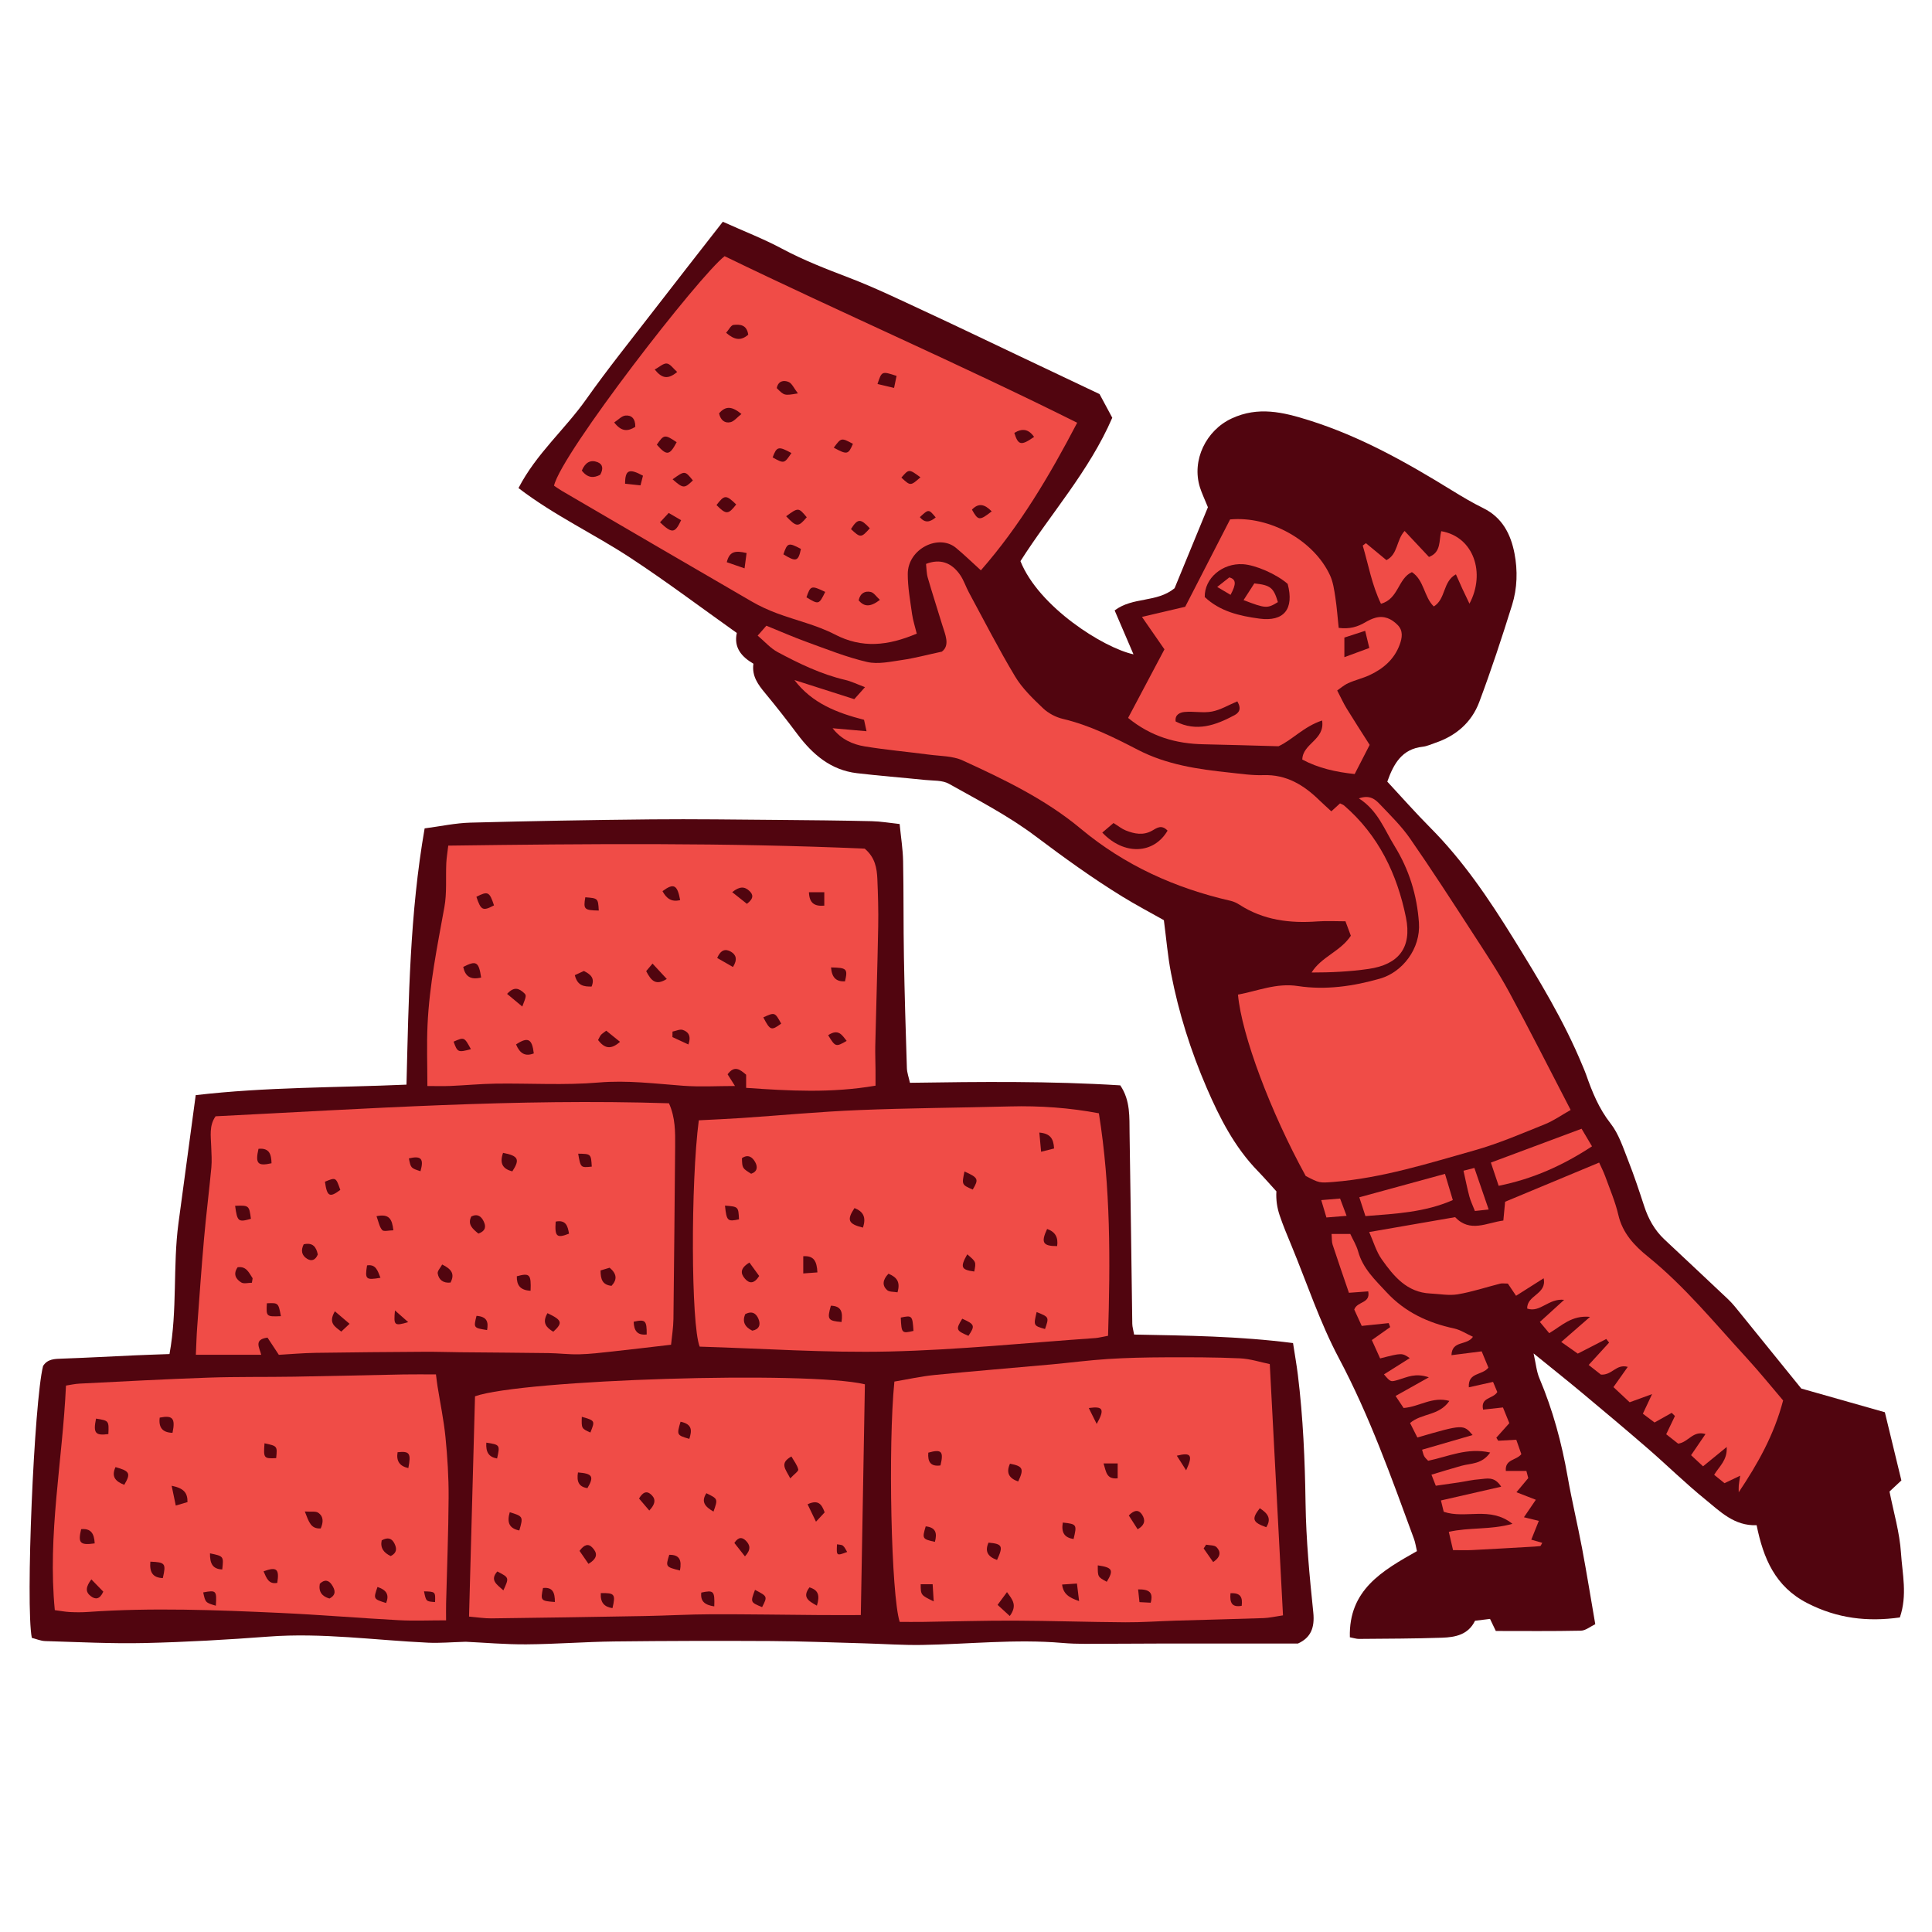 <svg version="1.1" id="svg" xmlns="http://www.w3.org/2000/svg" xmlns:xlink="http://www.w3.org/1999/xlink" x="0px" y="0px"
	 width="200px" height="200px" viewBox="0 0 200 200" enable-background="new 0 0 200 200" xml:space="preserve">
<path class="stroke" fill="#51050f"  d="M196.791,160.783c-0.137-2.155-0.777-4.277-1.189-6.382c0.404-0.378,0.726-0.677,1.229-1.146
	c-0.548-2.261-1.113-4.591-1.712-7.06c-2.926-0.83-5.765-1.635-8.651-2.455c-2.06-2.544-4.145-5.126-6.237-7.702
	c-0.426-0.523-0.84-1.064-1.326-1.528c-2.194-2.085-4.415-4.141-6.618-6.217c-1.006-0.949-1.651-2.116-2.08-3.428
	c-0.523-1.6-1.053-3.201-1.672-4.765c-0.517-1.306-0.961-2.719-1.805-3.794c-1.215-1.548-1.911-3.271-2.538-5.068
	c-0.11-0.318-0.249-0.626-0.378-0.937c-1.919-4.646-4.52-8.912-7.159-13.173c-2.527-4.079-5.188-8.026-8.589-11.444
	c-1.541-1.548-2.985-3.19-4.453-4.77c0.664-1.878,1.531-3.379,3.668-3.613c0.438-0.048,0.861-0.254,1.289-0.397
	c2.152-0.723,3.771-2.123,4.559-4.223c1.242-3.311,2.348-6.674,3.401-10.05c0.539-1.73,0.592-3.565,0.248-5.347
	c-0.388-1.997-1.265-3.714-3.231-4.682c-1.107-0.545-2.177-1.18-3.229-1.828c-4.702-2.899-9.485-5.594-14.807-7.266
	c-2.704-0.85-5.264-1.464-8.01-0.189c-2.643,1.225-4.164,4.319-3.285,7.129c0.185,0.588,0.457,1.148,0.826,2.062
	c-1.112,2.703-2.324,5.648-3.45,8.384c-1.875,1.527-4.282,0.858-6.205,2.296c0.663,1.546,1.308,3.048,1.951,4.546
	c-3.1-0.669-9.807-4.904-11.701-9.646c3.092-4.875,7.106-9.3,9.505-14.845c-0.411-0.764-0.83-1.544-1.318-2.451
	c-2.677-1.27-5.412-2.567-8.147-3.864c-3.348-1.587-6.687-3.196-10.047-4.754c-2.551-1.183-5.089-2.411-7.71-3.416
	c-2.366-0.906-4.711-1.807-6.954-3.008c-1.919-1.028-3.965-1.817-6.139-2.797c-2.438,3.129-4.789,6.123-7.114,9.137
	c-2.37,3.072-4.809,6.1-7.048,9.268c-2.19,3.099-5.16,5.615-6.991,9.166c3.699,2.832,7.806,4.739,11.555,7.2
	c3.753,2.463,7.345,5.171,11.044,7.798c-0.326,1.508,0.479,2.457,1.72,3.183c-0.18,1.28,0.483,2.165,1.222,3.055
	c1.146,1.381,2.251,2.797,3.326,4.231c1.575,2.101,3.459,3.727,6.172,4.047c2.343,0.277,4.697,0.456,7.045,0.699
	c0.834,0.088,1.79,0.013,2.474,0.398c3.039,1.705,6.17,3.325,8.942,5.41c2.931,2.203,5.885,4.345,9.003,6.263
	c1.428,0.878,2.915,1.66,4.307,2.447c0.252,1.912,0.398,3.711,0.738,5.475c0.79,4.103,2.048,8.076,3.704,11.907
	c1.342,3.104,2.877,6.111,5.275,8.578c0.663,0.683,1.287,1.404,1.93,2.109c-0.053,0.905,0.08,1.718,0.339,2.488
	c0.358,1.064,0.797,2.104,1.227,3.143c1.608,3.896,2.938,7.941,4.907,11.647c3.188,6.001,5.435,12.352,7.766,18.685
	c0.149,0.405,0.207,0.844,0.312,1.283c-3.585,2.024-7.081,4.015-6.944,8.918c0.401,0.075,0.671,0.172,0.938,0.169
	c2.866-0.026,5.735-0.025,8.6-0.124c1.363-0.047,2.716-0.297,3.418-1.756c0.539-0.066,1.031-0.127,1.553-0.19
	c0.211,0.439,0.396,0.825,0.6,1.249c2.963,0,5.885,0.032,8.804-0.031c0.495-0.011,0.982-0.431,1.491-0.67
	c-0.469-2.72-0.884-5.297-1.366-7.861c-0.468-2.479-1.062-4.935-1.497-7.418c-0.613-3.501-1.531-6.899-2.918-10.176
	c-0.299-0.703-0.363-1.506-0.606-2.577c1.864,1.514,3.448,2.771,4.999,4.065c2.289,1.91,4.573,3.826,6.825,5.778
	c1.998,1.733,3.888,3.596,5.939,5.26c1.54,1.249,3.001,2.769,5.327,2.681c0.696,3.425,1.912,6.357,5.252,8.069
	c3.1,1.591,6.237,1.948,9.576,1.478C197.467,165.122,196.929,162.924,196.791,160.783z"/>
<path class="stroke" fill="#51050f"  d="M135.151,155.634c-0.064-4.453-0.252-8.888-0.796-13.306c-0.13-1.05-0.316-2.091-0.501-3.294
	c-5.629-0.723-11.017-0.773-16.451-0.881c-0.082-0.469-0.185-0.792-0.189-1.117c-0.098-6.57-0.169-13.142-0.281-19.711
	c-0.028-1.662,0.107-3.381-0.962-4.969c-7.225-0.451-14.458-0.377-21.773-0.266c-0.118-0.55-0.303-1.035-0.318-1.526
	c-0.123-3.825-0.239-7.653-0.306-11.48c-0.059-3.317-0.02-6.637-0.085-9.953c-0.024-1.229-0.225-2.454-0.359-3.829
	c-1.021-0.108-1.958-0.273-2.898-0.294c-3.206-0.072-6.412-0.104-9.618-0.13c-4.393-0.034-8.785-0.099-13.176-0.057
	c-6.249,0.061-12.499,0.172-18.746,0.338c-1.547,0.041-3.087,0.38-4.734,0.595c-1.537,8.834-1.651,17.6-1.879,26.527
	c-7.328,0.322-14.512,0.237-21.818,1.087c-0.602,4.454-1.198,8.849-1.785,13.245c-0.595,4.448-0.096,8.983-0.929,13.558
	c-1.268,0.047-2.436,0.082-3.603,0.135c-2.517,0.112-5.032,0.254-7.551,0.34c-0.758,0.026-1.474,0.034-1.934,0.76
	c-0.933,3.72-1.825,24.813-1.165,28.144c0.434,0.107,0.912,0.319,1.396,0.334c3.432,0.1,6.867,0.28,10.297,0.202
	c4.275-0.099,8.552-0.344,12.818-0.667c5.533-0.417,11.004,0.375,16.503,0.631c1.21,0.057,2.427-0.054,3.905-0.096
	c1.907,0.088,4.091,0.283,6.272,0.268c3.037-0.021,6.071-0.264,9.109-0.299c5.405-0.062,10.812-0.072,16.218-0.043
	c3.207,0.018,6.413,0.15,9.62,0.237c2.012,0.055,4.024,0.201,6.034,0.167c4.835-0.08,9.662-0.624,14.505-0.208
	c0.781,0.067,1.569,0.094,2.354,0.094c2.646,0,5.29-0.028,7.936-0.031c4.673-0.007,9.345-0.002,14.103-0.002
	c1.327-0.6,1.751-1.634,1.587-3.219C135.562,163.168,135.206,159.399,135.151,155.634z"/>
<path fill-rule="evenodd" clip-rule="evenodd" fill="#f04c47" class="fill" d="M94.902,65.592c-2.982,1.262-5.651,1.554-8.479,0.087
	c-1.879-0.975-4.013-1.449-6.013-2.198c-0.885-0.333-1.758-0.73-2.575-1.204c-6.569-3.809-13.124-7.641-19.682-11.469
	c-0.284-0.166-0.55-0.362-0.801-0.528c0.769-3.361,15.067-21.782,17.66-23.759c12.028,5.838,24.344,11.177,36.498,17.241
	c-2.892,5.542-5.971,10.712-9.97,15.279c-0.939-0.852-1.732-1.626-2.583-2.33c-1.779-1.47-4.977,0.096-4.985,2.702
	c-0.004,1.387,0.254,2.777,0.446,4.159C94.511,64.229,94.725,64.866,94.902,65.592z M69.225,53.1
	c-0.346,0.372-0.624,0.672-0.901,0.971c1.248,1.179,1.542,1.151,2.185-0.221C70.112,53.618,69.707,53.382,69.225,53.1z
	 M70.047,45.776c-1.225-0.826-1.32-0.811-2.052,0.258C69.017,47.194,69.312,47.17,70.047,45.776z M74.438,42.792
	c0.146,0.68,0.568,1.047,1.17,0.915c0.38-0.082,0.688-0.495,1.146-0.851C75.795,42.065,75.128,41.983,74.438,42.792z M77.458,34.646
	c-0.155-1.069-0.897-1.073-1.522-1.011c-0.27,0.027-0.494,0.511-0.768,0.817C76.029,35.19,76.685,35.318,77.458,34.646z
	 M92.812,38.913c-1.532-0.502-1.532-0.502-1.974,0.838c0.554,0.131,1.092,0.259,1.716,0.406
	C92.664,39.631,92.729,39.322,92.812,38.913z M60.23,48.714c0.602,0.786,1.231,0.789,1.902,0.435
	c0.333-0.588,0.294-1.087-0.277-1.308C61.13,47.561,60.583,47.87,60.23,48.714z M66.561,49.243
	c-1.439-0.779-1.849-0.607-1.853,0.831c0.509,0.055,1.03,0.111,1.597,0.171C66.412,49.82,66.489,49.522,66.561,49.243z
	 M85.426,61.274c-1.442-0.69-1.521-0.665-1.942,0.559C84.751,62.605,84.78,62.599,85.426,61.274z M77.287,57.251
	c-1.118-0.262-1.766-0.224-2.051,0.948c0.555,0.193,1.072,0.371,1.839,0.636C77.164,58.179,77.219,57.758,77.287,57.251z
	 M81.381,53.443c1.084,1.139,1.254,1.141,2.133,0.103C82.667,52.524,82.641,52.521,81.381,53.443z M82.6,40.723
	c-0.416-0.538-0.612-1.033-0.956-1.18c-0.527-0.225-1.095-0.099-1.233,0.634C81.188,40.964,81.188,40.964,82.6,40.723z
	 M69.627,49.617c1.093,0.968,1.223,0.97,2.099,0.117C70.896,48.71,70.894,48.71,69.627,49.617z M65.766,44.187
	c0.018-0.888-0.433-1.234-1.034-1.166c-0.383,0.043-0.727,0.434-1.151,0.711C64.331,44.698,64.98,44.68,65.766,44.187z
	 M81.097,57.383c1.312,0.813,1.547,0.741,1.815-0.559C81.622,56.141,81.509,56.175,81.097,57.383z M67.777,38.254
	c0.76,0.938,1.371,1.042,2.326,0.253c-0.41-0.357-0.717-0.838-1.073-0.877C68.674,37.59,68.268,37.989,67.777,38.254z
	 M107.048,45.228c-0.582-0.83-1.229-0.906-2.046-0.414C105.402,46.099,105.705,46.166,107.048,45.228z M76.21,52.222
	c-1.042-1.019-1.218-1.014-2.038,0.061C75.167,53.289,75.393,53.282,76.21,52.222z M91.088,62.101
	c-0.373-0.34-0.621-0.746-0.943-0.82c-0.582-0.132-1.095,0.104-1.259,0.87C89.438,62.779,90.031,62.91,91.088,62.101z
	 M86.311,46.344c1.382,0.749,1.509,0.719,1.984-0.4C87.086,45.3,87.086,45.3,86.311,46.344z M81.929,46.898
	c-1.343-0.733-1.527-0.681-1.946,0.455C81.178,48.007,81.178,48.007,81.929,46.898z M90.041,54.691
	c-0.959-1.04-1.25-1.028-1.949,0.079C89.073,55.693,89.15,55.691,90.041,54.691z M95.285,49.411
	c-1.189-0.875-1.189-0.875-1.974,0.03C94.252,50.316,94.252,50.316,95.285,49.411z M102.662,52.937
	c-0.737-0.753-1.361-0.896-2.046-0.18C101.255,53.905,101.396,53.923,102.662,52.937z M96.864,53.563
	c-0.728-0.874-0.728-0.874-1.641-0.03C95.774,54.205,96.303,54.027,96.864,53.563z"/>
<path fill-rule="evenodd" clip-rule="evenodd" fill="#f04c47" class="fill" d="M137.818,83.988c0.41-0.373,0.648-0.59,0.902-0.821
	c0.144,0.074,0.312,0.124,0.435,0.23c3.556,3.076,5.479,7.094,6.391,11.591c0.626,3.093-0.742,4.863-3.867,5.314
	c-1.931,0.279-3.891,0.373-5.905,0.372c1.021-1.64,2.975-2.162,4.065-3.805c-0.171-0.461-0.36-0.97-0.557-1.496
	c-0.995,0-1.945-0.058-2.885,0.011c-2.872,0.213-5.609-0.126-8.089-1.729c-0.278-0.18-0.599-0.33-0.919-0.403
	c-5.736-1.31-10.957-3.67-15.505-7.46c-3.666-3.055-7.937-5.107-12.231-7.072c-1.032-0.472-2.301-0.445-3.468-0.6
	c-2.226-0.295-4.467-0.489-6.679-0.855c-1.249-0.207-2.425-0.727-3.317-1.878c1.211,0.105,2.29,0.2,3.513,0.309
	c-0.124-0.57-0.193-0.888-0.257-1.182c-2.805-0.718-5.387-1.715-7.207-4.117c2.061,0.659,4.122,1.318,6.197,1.981
	c0.378-0.422,0.659-0.737,1.108-1.241c-0.809-0.303-1.404-0.602-2.035-0.749c-2.492-0.582-4.772-1.687-7.002-2.88
	c-0.752-0.402-1.347-1.098-2.073-1.709c0.378-0.429,0.59-0.671,0.902-1.025c1.399,0.566,2.776,1.174,4.188,1.686
	c2.061,0.745,4.11,1.575,6.234,2.066c1.142,0.263,2.438-0.033,3.646-0.207c1.261-0.181,2.499-0.518,4.099-0.862
	c0.875-0.67,0.342-1.765,0.018-2.827c-0.488-1.611-1.012-3.213-1.479-4.83c-0.135-0.467-0.126-0.974-0.178-1.425
	c1.436-0.558,2.639-0.162,3.541,1.159c0.375,0.55,0.58,1.213,0.9,1.804c1.575,2.909,3.08,5.862,4.782,8.695
	c0.74,1.231,1.833,2.278,2.886,3.282c0.547,0.521,1.318,0.93,2.057,1.104c2.772,0.656,5.279,1.915,7.78,3.209
	c2.96,1.53,6.187,2.005,9.442,2.346c1.176,0.123,2.36,0.307,3.534,0.267c2.397-0.08,4.196,1.034,5.814,2.619
	C136.955,83.205,137.325,83.531,137.818,83.988z M120.866,85.988c-0.63-0.671-1.133-0.263-1.588-0.005
	c-0.93,0.529-1.84,0.341-2.738-0.015c-0.405-0.159-0.759-0.453-1.269-0.769c-0.384,0.327-0.77,0.655-1.162,0.99
	C116.359,88.57,119.438,88.432,120.866,85.988z"/>
<path fill-rule="evenodd" clip-rule="evenodd" fill="#f04c47" class="fill" d="M162.593,114.902c-0.919,0.519-1.749,1.109-2.667,1.479
	c-2.398,0.964-4.788,2-7.269,2.699c-4.804,1.355-9.585,2.872-14.606,3.273c-1.481,0.119-1.482,0.112-2.884-0.616
	c-3.644-6.632-6.626-14.576-7.013-18.776c2.046-0.373,3.965-1.227,6.205-0.886c2.859,0.435,5.74,0.024,8.514-0.774
	c2.292-0.661,4.208-3.079,4.014-5.787c-0.206-2.879-1.021-5.5-2.529-7.942c-1.049-1.7-1.713-3.658-3.685-4.924
	c1.148-0.401,1.708,0.12,2.18,0.616c1.085,1.141,2.228,2.259,3.119,3.544c2.242,3.232,4.378,6.54,6.519,9.843
	c1.284,1.981,2.599,3.952,3.723,6.024C158.357,106.621,160.375,110.636,162.593,114.902z"/>
<path fill-rule="evenodd" clip-rule="evenodd" fill="#f04c47" class="fill" d="M179.992,154.479c0-0.231-0.015-0.466,0.004-0.696
	c0.021-0.259,0.072-0.517,0.147-1.02c-0.63,0.301-1.058,0.506-1.621,0.775c-0.32-0.259-0.69-0.559-1.073-0.865
	c0.53-0.888,1.376-1.497,1.3-2.881c-0.918,0.749-1.645,1.343-2.45,2.001c-0.47-0.438-0.827-0.771-1.239-1.153
	c0.507-0.742,0.964-1.411,1.492-2.186c-1.312-0.399-1.767,0.86-2.831,0.991c-0.336-0.264-0.764-0.601-1.236-0.972
	c0.326-0.681,0.615-1.284,0.903-1.887c-0.11-0.109-0.221-0.219-0.331-0.329c-0.545,0.306-1.089,0.611-1.779,0.998
	c-0.368-0.277-0.797-0.599-1.209-0.908c0.29-0.616,0.531-1.129,0.955-2.03c-1.007,0.366-1.604,0.585-2.321,0.846
	c-0.528-0.494-1.089-1.018-1.68-1.57c0.517-0.729,0.951-1.343,1.483-2.094c-1.219-0.332-1.586,0.869-2.778,0.8
	c-0.205-0.16-0.664-0.521-1.269-0.999c0.773-0.848,1.444-1.581,2.114-2.314c-0.098-0.124-0.195-0.248-0.293-0.373
	c-0.96,0.493-1.92,0.985-2.948,1.513c-0.507-0.356-1.002-0.706-1.712-1.206c0.991-0.863,1.872-1.632,2.98-2.598
	c-1.919-0.186-2.926,0.923-4.225,1.687c-0.33-0.396-0.631-0.755-0.97-1.161c0.812-0.738,1.533-1.395,2.517-2.289
	c-1.638-0.176-2.461,1.357-3.823,0.907c-0.064-1.398,2.062-1.475,1.698-3.137c-0.919,0.582-1.786,1.132-2.854,1.81
	c-0.327-0.486-0.605-0.901-0.849-1.263c-0.354,0-0.585-0.045-0.792,0.006c-1.467,0.37-2.91,0.856-4.396,1.106
	c-0.917,0.153-1.892-0.041-2.84-0.085c-2.429-0.113-3.796-1.794-5.037-3.55c-0.562-0.793-0.836-1.791-1.292-2.812
	c3.125-0.541,5.993-1.037,8.896-1.541c1.559,1.643,3.261,0.574,4.993,0.35c0.075-0.791,0.137-1.45,0.183-1.945
	c3.264-1.359,6.414-2.672,9.733-4.055c0.199,0.446,0.45,0.928,0.634,1.434c0.477,1.321,1.039,2.625,1.354,3.985
	c0.438,1.893,1.665,3.186,3.061,4.313c3.834,3.1,6.928,6.908,10.237,10.51c1.323,1.441,2.554,2.97,3.759,4.381
	C183.648,148.566,181.948,151.55,179.992,154.479z"/>
<path fill-rule="evenodd" clip-rule="evenodd" fill="#f04c47" class="fill" d="M132.348,77.252c-2.832-0.076-5.296-0.158-7.76-0.205
	c-2.836-0.054-5.428-0.787-7.807-2.728c1.24-2.342,2.488-4.697,3.762-7.099c-0.775-1.119-1.499-2.162-2.327-3.357
	c1.511-0.354,2.863-0.672,4.476-1.05c1.505-2.928,3.089-6.011,4.647-9.042c4.116-0.377,8.696,2.187,10.351,5.801
	c0.318,0.697,0.428,1.505,0.546,2.275c0.159,1.04,0.232,2.093,0.345,3.152c1.119,0.142,1.945-0.103,2.736-0.568
	c0.336-0.197,0.695-0.377,1.067-0.479c0.907-0.247,1.662,0.104,2.29,0.736c0.604,0.61,0.481,1.336,0.22,2.049
	c-0.56,1.522-1.7,2.493-3.118,3.153c-0.71,0.331-1.491,0.504-2.204,0.829c-0.462,0.21-0.856,0.564-1.145,0.761
	c0.4,0.77,0.655,1.335,0.977,1.86c0.717,1.173,1.467,2.324,2.384,3.771c-0.379,0.738-0.936,1.82-1.551,3.017
	c-1.956-0.205-3.769-0.613-5.423-1.498c0.041-1.682,2.366-2.028,2.051-4.043C134.972,75.206,133.746,76.623,132.348,77.252z
	 M133.299,60.444c-1.172-1.022-3.324-1.957-4.621-2.037c-2.127-0.134-4.002,1.446-3.964,3.397c1.569,1.487,3.598,1.961,5.664,2.235
	C132.919,64.378,133.99,63.043,133.299,60.444z M128.087,72.604c-0.905,0.378-1.733,0.884-2.626,1.055
	c-0.917,0.175-1.904-0.049-2.846,0.045c-0.427,0.042-1.017,0.251-0.911,0.983c2.171,1.103,4.139,0.389,6.067-0.638
	C128.261,73.787,128.552,73.403,128.087,72.604z M141.322,65.302c-0.952,0.31-1.593,0.518-2.153,0.699c0,0.766,0,1.277,0,2.029
	c0.912-0.336,1.666-0.613,2.582-0.952C141.613,66.51,141.509,66.073,141.322,65.302z"/>
<path fill-rule="evenodd" clip-rule="evenodd" fill="#f04c47" class="fill" d="M154.08,141.577c-0.649,0.83-2.128,0.459-2.027,2.037
	c0.873-0.195,1.619-0.361,2.507-0.56c0.148,0.356,0.306,0.73,0.439,1.05c-0.442,0.735-1.758,0.516-1.469,1.82
	c0.635-0.069,1.284-0.141,2.056-0.225c0.218,0.539,0.444,1.098,0.659,1.626c-0.483,0.54-0.915,1.023-1.347,1.506
	c0.066,0.104,0.133,0.209,0.2,0.314c0.581-0.033,1.163-0.065,1.867-0.104c0.177,0.503,0.354,1.009,0.524,1.493
	c-0.523,0.661-1.712,0.511-1.606,1.736c0.672,0,1.356,0,2.128,0c0.072,0.274,0.139,0.53,0.194,0.742
	c-0.421,0.504-0.794,0.949-1.225,1.464c0.747,0.29,1.305,0.507,2.009,0.78c-0.478,0.702-0.806,1.183-1.231,1.809
	c0.546,0.133,0.937,0.229,1.54,0.375c-0.264,0.656-0.496,1.237-0.781,1.947c0.396,0.113,0.762,0.22,1.136,0.327
	c-0.102,0.166-0.148,0.327-0.214,0.336c-0.388,0.049-0.78,0.064-1.171,0.086c-1.961,0.112-3.922,0.229-5.883,0.327
	c-0.614,0.03-1.23,0.005-1.967,0.005c-0.147-0.638-0.281-1.211-0.439-1.891c2.144-0.486,4.285-0.19,6.589-0.829
	c-2.326-1.862-4.856-0.473-7.114-1.249c-0.088-0.356-0.177-0.716-0.289-1.172c2.057-0.47,4.04-0.923,6.237-1.424
	c-0.707-1.136-1.533-0.814-2.229-0.771c-0.726,0.047-1.442,0.221-2.163,0.329c-0.772,0.117-1.547,0.225-2.376,0.343
	c-0.146-0.374-0.263-0.667-0.451-1.146c1.102-0.327,2.097-0.64,3.102-0.918c0.975-0.271,2.119-0.141,2.978-1.372
	c-2.377-0.543-4.332,0.417-6.42,0.851c-0.121-0.133-0.298-0.274-0.403-0.458c-0.104-0.183-0.139-0.407-0.227-0.687
	c1.759-0.51,3.452-1.001,5.23-1.518c-0.946-1.12-0.996-1.116-5.718,0.253c-0.24-0.477-0.499-0.99-0.756-1.499
	c1.216-1.037,2.995-0.725,4.07-2.287c-1.768-0.492-3.107,0.607-4.738,0.733c-0.214-0.32-0.479-0.716-0.83-1.245
	c1.113-0.624,2.125-1.191,3.442-1.931c-1.393-0.482-2.257-0.009-3.131,0.248c-0.826,0.244-0.817,0.264-1.513-0.552
	c0.87-0.549,1.732-1.092,2.669-1.684c-0.81-0.549-0.81-0.549-3.068,0.031c-0.271-0.601-0.557-1.233-0.858-1.9
	c0.703-0.496,1.302-0.919,1.901-1.342c-0.052-0.138-0.105-0.275-0.157-0.413c-0.889,0.093-1.778,0.185-2.789,0.29
	c-0.286-0.628-0.557-1.218-0.774-1.693c0.309-0.88,1.696-0.601,1.445-1.882c-0.663,0.048-1.3,0.096-1.998,0.146
	c-0.577-1.694-1.149-3.333-1.688-4.983c-0.1-0.306-0.068-0.653-0.109-1.109c0.661,0,1.248,0,1.938,0
	c0.271,0.591,0.636,1.168,0.809,1.799c0.487,1.773,1.75,2.948,2.943,4.235c1.925,2.076,4.298,3.171,7.001,3.754
	c0.658,0.143,1.26,0.548,1.946,0.86c-0.64,0.947-2.171,0.339-2.223,1.903c1.051-0.134,2.028-0.259,3.126-0.397
	C153.619,140.463,153.848,141.016,154.08,141.577z"/>
<path fill-rule="evenodd" clip-rule="evenodd" fill="#f04c47" class="fill" d="M145.404,54.966c0.875,0.934,1.676,1.786,2.523,2.689
	c1.287-0.484,1.022-1.713,1.266-2.667c3.367,0.573,4.616,4.337,2.925,7.504c-0.295-0.618-0.521-1.079-0.736-1.546
	c-0.208-0.45-0.405-0.907-0.665-1.491c-1.382,0.751-1.029,2.553-2.291,3.326c-1.026-0.989-0.987-2.713-2.265-3.555
	c-1.457,0.655-1.367,2.774-3.205,3.275c-0.951-1.978-1.297-4.039-1.886-6.025c0.109-0.082,0.221-0.165,0.33-0.247
	c0.697,0.576,1.394,1.151,2.123,1.754C144.727,57.376,144.535,55.91,145.404,54.966z"/>
<path fill-rule="evenodd" clip-rule="evenodd" fill="#f04c47" class="fill" d="M163.724,116.847c0.337,0.568,0.666,1.122,1.08,1.821
	c-3.036,1.992-6.126,3.373-9.663,4.086c-0.312-0.934-0.537-1.602-0.806-2.404C157.453,119.187,160.464,118.063,163.724,116.847z"/>
<path fill-rule="evenodd" clip-rule="evenodd" fill="#f04c47" class="fill" d="M140.714,123.943c3.035-0.83,5.841-1.596,8.87-2.425
	c0.264,0.882,0.511,1.705,0.812,2.712c-2.87,1.264-5.873,1.413-9.046,1.661C141.15,125.281,140.952,124.672,140.714,123.943z"/>
<path fill-rule="evenodd" clip-rule="evenodd" fill="#f04c47" class="fill" d="M151.501,121.193c0.387-0.099,0.685-0.176,1.126-0.289
	c0.488,1.42,0.952,2.769,1.48,4.303c-0.598,0.065-0.992,0.107-1.425,0.153c-0.223-0.574-0.446-1.025-0.573-1.502
	C151.882,123.006,151.713,122.139,151.501,121.193z"/>
<path fill-rule="evenodd" clip-rule="evenodd" fill="#f04c47" class="fill" d="M137.311,126.033c-0.191-0.644-0.329-1.104-0.536-1.798
	c0.703-0.059,1.265-0.106,1.95-0.163c0.216,0.573,0.399,1.062,0.673,1.791C138.63,125.926,138.063,125.972,137.311,126.033z"/>
<path fill-rule="evenodd" clip-rule="evenodd" fill="#f04c47" class="fill" d="M28.865,140.25c-0.494-0.752-0.85-1.289-1.174-1.782
	c-1.448,0.194-0.834,1.028-0.649,1.779c-2.291,0-4.459,0-6.767,0c0.049-1.066,0.07-1.944,0.135-2.818
	c0.227-3.072,0.44-6.147,0.712-9.216c0.217-2.458,0.528-4.907,0.758-7.363c0.066-0.72,0.007-1.451-0.017-2.176
	c-0.033-1.06-0.232-2.14,0.453-3.116c15.597-0.777,31.19-1.854,46.933-1.347c0.666,1.469,0.655,2.975,0.641,4.479
	c-0.055,5.957-0.102,11.915-0.177,17.871c-0.011,0.88-0.16,1.759-0.246,2.645c-2.174,0.252-4.166,0.493-6.159,0.709
	c-1.114,0.121-2.232,0.256-3.353,0.283c-1.055,0.024-2.113-0.112-3.171-0.127c-3.038-0.042-6.076-0.057-9.114-0.087
	c-1.236-0.013-2.474-0.057-3.71-0.049c-3.766,0.024-7.531,0.053-11.298,0.11C31.376,140.065,30.09,140.181,28.865,140.25z
	 M38.977,125.899c0.209,0.556,0.286,1.094,0.588,1.435c0.162,0.185,0.708,0.028,1.156,0.027
	C40.593,126.226,40.312,125.62,38.977,125.899z M24.339,124.825c0.223,1.64,0.326,1.719,1.635,1.345
	C25.794,124.786,25.773,124.768,24.339,124.825z M35.228,123.179c-0.458-1.315-0.458-1.315-1.59-0.848
	C33.854,123.867,34.122,124.011,35.228,123.179z M52.076,119.344c-0.391,1.12-0.01,1.668,0.959,1.916
	C53.843,120.024,53.669,119.65,52.076,119.344z M26.759,118.926c-0.348,1.527-0.085,1.819,1.349,1.494
	C28.084,119.529,27.912,118.809,26.759,118.926z M62.171,131.516c-0.005,0.946,0.213,1.496,1.135,1.593
	c0.615-0.665,0.539-1.251-0.196-1.875C62.839,131.314,62.541,131.404,62.171,131.516z M26.076,132.79
	c0.025-0.155,0.051-0.31,0.077-0.465c-0.378-0.554-0.632-1.27-1.552-1.139c-0.503,0.713-0.172,1.239,0.374,1.574
	C25.247,132.927,25.703,132.79,26.076,132.79z M56.675,135.938c-0.598,1.021-0.098,1.494,0.6,1.923
	C58.279,136.945,58.199,136.66,56.675,135.938z M36.188,137.04c-0.577-0.491-0.994-0.846-1.521-1.295
	c-0.728,1.232,0.019,1.589,0.66,2.102C35.574,137.615,35.764,137.437,36.188,137.04z M46.637,132.771
	c0.468-0.891,0.102-1.396-0.864-1.869c-0.187,0.352-0.508,0.674-0.462,0.93C45.424,132.475,45.867,132.851,46.637,132.771z
	 M49.524,127.701c0.823-0.299,0.772-0.804,0.539-1.279c-0.229-0.471-0.599-0.818-1.271-0.496
	C48.372,126.745,48.914,127.201,49.524,127.701z M29.079,136.249c-0.262-1.386-0.262-1.386-1.453-1.334
	C27.546,136.294,27.565,136.313,29.079,136.249z M43.528,121.246c0.37-1.299,0.073-1.629-1.201-1.33
	C42.526,120.918,42.526,120.918,43.528,121.246z M54.925,133.619c0.069-1.704-0.09-1.865-1.424-1.5
	C53.483,133.016,53.825,133.566,54.925,133.619z M49.329,136.215c-0.312,1.249-0.312,1.249,1.093,1.473
	C50.569,136.877,50.441,136.297,49.329,136.215z M66.946,138.146c0.012-1.453-0.136-1.596-1.349-1.319
	C65.628,137.702,65.929,138.257,66.946,138.146z M59.853,119.429c0.253,1.461,0.253,1.461,1.407,1.338
	C61.182,119.449,61.182,119.449,59.853,119.429z M57.524,126.46c-0.109,1.553,0.107,1.75,1.379,1.248
	C58.776,126.918,58.583,126.249,57.524,126.46z M31.439,128.81c-0.318,0.634-0.206,1.15,0.344,1.495
	c0.449,0.28,0.863,0.17,1.115-0.441C32.745,129.114,32.401,128.588,31.439,128.81z M39.386,132.275
	c-0.302-0.78-0.496-1.421-1.389-1.281C37.765,132.434,37.868,132.537,39.386,132.275z M40.887,135.655
	c-0.147,1.571-0.073,1.633,1.371,1.212C41.775,136.44,41.399,136.108,40.887,135.655z"/>
<path fill-rule="evenodd" clip-rule="evenodd" fill="#f04c47" class="fill" d="M77.239,112.616c0-0.527,0-0.95,0-1.361
	c-0.636-0.543-1.196-1.007-1.919-0.045c0.251,0.397,0.501,0.793,0.765,1.212c-1.804,0-3.593,0.107-5.364-0.024
	c-2.912-0.217-5.781-0.589-8.744-0.337c-3.524,0.301-7.093,0.069-10.643,0.116c-1.572,0.021-3.144,0.175-4.717,0.241
	c-0.771,0.033-1.542,0.006-2.374,0.006c0-2.228-0.079-4.291,0.017-6.346c0.189-4.109,1.012-8.134,1.743-12.173
	c0.269-1.48,0.128-3.033,0.197-4.55c0.025-0.548,0.12-1.091,0.204-1.816c14.488-0.194,28.855-0.314,43.109,0.312
	c1.085,0.914,1.262,2.028,1.311,3.158c0.069,1.631,0.117,3.267,0.087,4.899c-0.075,4.108-0.206,8.216-0.302,12.323
	c-0.02,0.844,0.02,1.688,0.025,2.531c0.006,0.541,0.001,1.082,0.001,1.626C86.045,113.177,81.681,112.923,77.239,112.616z
	 M49.807,101.196c-0.242-1.644-0.509-1.791-1.854-1.099C48.158,101.048,48.677,101.465,49.807,101.196z M49.317,92.837
	c0.463,1.402,0.669,1.503,1.823,0.887C50.672,92.304,50.509,92.224,49.317,92.837z M61.91,107.666
	c0.663,0.855,1.308,1.041,2.274,0.183c-0.531-0.43-0.988-0.798-1.426-1.153c-0.302,0.236-0.447,0.317-0.548,0.438
	C62.107,107.254,62.049,107.414,61.91,107.666z M79.018,105.319c0.712,1.363,0.826,1.397,1.85,0.645
	C80.216,104.777,80.206,104.772,79.018,105.319z M66.892,100.532c0.539,1.044,1.017,1.508,2.134,0.81
	c-0.474-0.511-0.869-0.938-1.476-1.592C67.244,100.115,67.08,100.308,66.892,100.532z M68.582,92.253
	c0.398,0.737,0.92,1.157,1.828,0.924C70.115,91.58,69.741,91.392,68.582,92.253z M77.321,93.564
	c0.755-0.579,0.631-0.971,0.269-1.322c-0.505-0.49-1.029-0.505-1.791,0.115C76.386,92.823,76.856,93.195,77.321,93.564z
	 M53.421,108.118c0.399,0.95,0.955,1.276,1.837,0.93C55.084,107.533,54.654,107.305,53.421,108.118z M75.878,100.104
	c0.479-0.773,0.331-1.268-0.214-1.584c-0.553-0.323-1.051-0.213-1.421,0.648C74.79,99.48,75.31,99.777,75.878,100.104z
	 M59.504,100.949c0.282,1.116,0.948,1.187,1.737,1.178c0.369-0.889-0.114-1.264-0.797-1.612
	C60.167,100.643,59.881,100.774,59.504,100.949z M54.066,104.196c0.43-1.092,0.443-1.165,0.169-1.414
	c-0.489-0.443-0.999-0.709-1.741,0.106C52.997,103.308,53.456,103.689,54.066,104.196z M61.984,94.26
	c-0.072-1.271-0.072-1.271-1.394-1.373C60.38,94.133,60.469,94.23,61.984,94.26z M83.741,92.362c0.04,1.107,0.544,1.48,1.59,1.391
	c0-0.453,0-0.856,0-1.391C84.747,92.362,84.289,92.362,83.741,92.362z M48.749,108.609c-0.688-1.262-0.688-1.262-1.792-0.778
	C47.354,108.938,47.416,108.969,48.749,108.609z M69.618,106.789c-0.002,0.189-0.005,0.38-0.008,0.569
	c0.529,0.245,1.058,0.49,1.651,0.765c0.331-0.928-0.052-1.331-0.582-1.506C70.378,106.517,69.976,106.722,69.618,106.789z
	 M86.028,100.148c0.087,1.049,0.52,1.48,1.444,1.445C87.777,100.296,87.674,100.176,86.028,100.148z M85.729,107.163
	c0.746,1.223,0.794,1.237,1.919,0.591C87.162,107.15,86.805,106.456,85.729,107.163z"/>
<path fill-rule="evenodd" clip-rule="evenodd" fill="#f04c47" class="fill" d="M131.447,141.211c0.468,8.903,0.915,17.416,1.368,26.011
	c-0.812,0.118-1.409,0.262-2.012,0.283c-3.029,0.104-6.061,0.173-9.092,0.263c-1.74,0.053-3.48,0.182-5.22,0.171
	c-3.825-0.025-7.649-0.156-11.476-0.171c-3.146-0.011-6.294,0.086-9.441,0.129c-0.83,0.011-1.661,0.002-2.436,0.002
	c-0.886-2.707-1.217-18.269-0.552-24.879c1.351-0.227,2.748-0.541,4.162-0.682c4.023-0.401,8.055-0.726,12.081-1.092
	c1.959-0.18,3.912-0.439,5.875-0.564c1.961-0.125,3.93-0.165,5.896-0.173c2.583-0.011,5.171-0.012,7.75,0.105
	C129.442,140.663,130.518,141.023,131.447,141.211z M104.532,167.289c0.8-1.104,0.297-1.671-0.289-2.473
	c-0.36,0.488-0.626,0.85-0.973,1.319C103.719,166.547,104.059,166.856,104.532,167.289z M130.411,156.132
	c-0.874,1.126-0.749,1.456,0.672,1.966C131.628,157.237,131.275,156.678,130.411,156.132z M103.212,161.485
	c0.67-1.442,0.548-1.666-0.882-1.791C101.947,160.565,102.211,161.127,103.212,161.485z M109.948,164.031
	c0.124,0.978,0.701,1.347,1.759,1.713c-0.089-0.728-0.15-1.233-0.221-1.816C110.858,163.971,110.441,163.998,109.948,164.031z
	 M110.021,157.615c-0.178,1.065,0.189,1.558,1.115,1.705C111.498,157.816,111.471,157.771,110.021,157.615z M113.643,162.045
	c-0.008,1.192-0.01,1.194,0.929,1.701C115.306,162.536,115.175,162.267,113.643,162.045z M97.358,151.701
	c0.35-1.46,0.114-1.71-1.262-1.322C96.028,151.294,96.305,151.846,97.358,151.701z M96.657,165.774
	c-0.047-0.767-0.078-1.261-0.11-1.776c-0.523,0-0.881,0-1.238,0C95.315,165.125,95.315,165.125,96.657,165.774z M104.552,151.521
	c-0.428,0.954-0.092,1.515,0.851,1.842C106.026,152.052,105.897,151.776,104.552,151.521z M114.24,151.492
	c0.274,0.915,0.316,1.661,1.461,1.542c0-0.528,0-1.015,0-1.542C115.198,151.492,114.842,151.492,114.24,151.492z M125.584,161.701
	c0.834-0.549,0.78-1.105,0.352-1.539c-0.22-0.224-0.712-0.18-1.081-0.257c-0.084,0.13-0.168,0.259-0.253,0.39
	C124.929,160.762,125.255,161.229,125.584,161.701z M116.854,156.88c0.289,0.451,0.601,0.939,0.916,1.432
	c0.822-0.484,0.779-1.011,0.459-1.513C117.896,156.28,117.446,156.268,116.854,156.88z M95.83,158.008
	c-0.383,1.272-0.356,1.316,0.952,1.606C97.017,158.73,96.896,158.118,95.83,158.008z M113.53,147.406
	c0.861-1.536,0.66-1.858-0.821-1.647C113.004,146.352,113.268,146.879,113.53,147.406z M122.788,152.206
	c0.735-1.584,0.505-1.88-0.964-1.512C122.173,151.241,122.48,151.724,122.788,152.206z M117.817,164.532
	c0.055,0.513,0.092,0.872,0.14,1.319c0.409,0.021,0.758,0.041,1.164,0.062C119.403,164.849,118.982,164.516,117.817,164.532z
	 M127.379,164.932c-0.091,1.009,0.162,1.479,1.161,1.302C128.645,165.37,128.448,164.871,127.379,164.932z"/>
<path fill-rule="evenodd" clip-rule="evenodd" fill="#f04c47" class="fill" d="M114.706,138.281c-0.665,0.12-0.992,0.213-1.325,0.236
	c-7.104,0.492-14.205,1.227-21.318,1.39c-6.559,0.151-13.132-0.312-19.633-0.504c-0.902-2.27-0.936-16.96-0.09-23.428
	c1.461-0.077,2.956-0.14,4.449-0.239c4.028-0.272,8.051-0.654,12.083-0.819c5.222-0.214,10.45-0.242,15.675-0.38
	c3.104-0.082,6.175,0.139,9.208,0.711C114.983,122.893,114.941,130.537,114.706,138.281z M77.582,130.699
	c-0.98,0.591-0.937,1.132-0.465,1.672c0.454,0.519,0.945,0.551,1.475-0.28C78.307,131.697,77.979,131.244,77.582,130.699z
	 M77.874,137.75c0.707-0.124,0.892-0.604,0.649-1.2c-0.223-0.55-0.644-0.903-1.384-0.503
	C76.827,136.808,77.085,137.362,77.874,137.75z M89.33,127.082c0.362-1.071,0.035-1.667-0.872-2.024
	C87.637,126.286,87.801,126.705,89.33,127.082z M75.05,124.805c0.166,1.59,0.262,1.677,1.448,1.42
	C76.438,124.913,76.438,124.913,75.05,124.805z M109.118,118.891c-0.059-1.032-0.39-1.545-1.527-1.648
	c0.064,0.702,0.118,1.271,0.184,1.987C108.356,119.083,108.692,118.998,109.118,118.891z M99.611,136.512
	c-0.69,1.119-0.651,1.229,0.641,1.772C100.961,137.239,100.908,137.093,99.611,136.512z M91.975,131.854
	c-0.617,0.639-0.662,1.22-0.149,1.691c0.235,0.216,0.714,0.166,1.083,0.236C93.236,132.667,92.805,132.208,91.975,131.854z
	 M84.618,131.718c-0.062-1.172-0.366-1.744-1.465-1.674c0,0.589,0,1.103,0,1.782C83.695,131.786,84.089,131.757,84.618,131.718z
	 M99.843,121.271c-0.289,1.374-0.289,1.374,0.855,1.871C101.337,122.062,101.283,121.922,99.843,121.271z M77.758,121.506
	c0.658-0.219,0.688-0.718,0.419-1.204c-0.292-0.529-0.749-0.845-1.372-0.407C76.836,120.929,76.836,120.929,77.758,121.506z
	 M108.398,127.222c-0.66,1.403-0.448,1.778,1.037,1.775C109.558,128.119,109.268,127.528,108.398,127.222z M100.13,129.847
	c-0.756,1.334-0.636,1.599,0.723,1.781C101.052,130.628,101.052,130.628,100.13,129.847z M94.563,137.774
	c-0.108-1.596-0.14-1.628-1.315-1.378C93.321,138.025,93.354,138.059,94.563,137.774z M107.313,135.822
	c-0.335,1.411-0.335,1.411,0.867,1.758C108.608,136.345,108.608,136.345,107.313,135.822z M87.114,136.853
	c0.149-1.017-0.018-1.662-1.102-1.688C85.609,136.583,85.698,136.732,87.114,136.853z"/>
<path fill-rule="evenodd" clip-rule="evenodd" fill="#f04c47" class="fill" d="M89.534,143.303c-0.141,7.962-0.281,15.863-0.423,23.888
	c-1.536,0-2.922,0.009-4.306-0.002c-3.715-0.026-7.429-0.092-11.144-0.082c-2.307,0.007-4.613,0.143-6.922,0.184
	c-5.287,0.096-10.576,0.177-15.864,0.242c-0.724,0.009-1.449-0.112-2.321-0.186c0.209-7.674,0.414-15.269,0.619-22.803
	C54.067,142.807,83.661,141.887,89.534,143.303z M81.809,153.041c0.413-0.444,0.87-0.746,0.826-0.926
	c-0.112-0.466-0.446-0.878-0.709-1.342C80.666,151.48,81.31,152.064,81.809,153.041z M78.158,164.582
	c-0.484,1.285-0.484,1.285,0.735,1.787C79.458,165.259,79.458,165.259,78.158,164.582z M60.919,161.889
	c1.022-0.612,0.887-1.151,0.423-1.661c-0.435-0.478-0.863-0.339-1.349,0.319C60.267,160.943,60.572,161.387,60.919,161.889z
	 M84.471,157.525c0.431-0.462,0.668-0.717,0.899-0.965c-0.303-0.812-0.637-1.366-1.77-0.837
	C83.88,156.3,84.131,156.82,84.471,157.525z M70.389,162.58c0.198-1.076-0.041-1.649-1.108-1.624
	C68.896,162.198,68.896,162.198,70.389,162.58z M62.194,164.92c-0.057,1.01,0.377,1.422,1.209,1.554
	C63.742,165.031,63.635,164.886,62.194,164.92z M67.215,156.371c0.761-0.812,0.604-1.303,0.137-1.699
	c-0.423-0.357-0.807-0.207-1.198,0.455C66.456,155.481,66.8,155.885,67.215,156.371z M52.768,156.546
	c-0.319,1.099-0.026,1.679,0.991,1.888C54.177,157.004,54.158,156.965,52.768,156.546z M59.832,152.427
	c-0.153,0.94,0.083,1.493,0.979,1.624C61.518,152.855,61.344,152.541,59.832,152.427z M70.451,147.175
	c-0.407,1.377-0.398,1.395,0.907,1.776C71.618,148.124,71.71,147.438,70.451,147.175z M50.343,149.343
	c-0.062,0.968,0.238,1.488,1.114,1.638C51.772,149.58,51.756,149.555,50.343,149.343z M73.862,156.478
	c0.466-1.315,0.466-1.315-0.738-1.9C72.547,155.465,72.983,155.974,73.862,156.478z M57.442,165.838
	c0.003-0.983-0.23-1.559-1.23-1.446C55.941,165.69,55.974,165.732,57.442,165.838z M77.117,161.115
	c0.652-0.703,0.53-1.186,0.098-1.618c-0.355-0.355-0.748-0.449-1.195,0.226C76.347,160.139,76.705,160.593,77.117,161.115z
	 M52.109,164.633c0.608-1.319,0.608-1.319-0.628-1.955C50.687,163.582,51.416,164.007,52.109,164.633z M73.941,166.293
	c0.055-1.598-0.057-1.704-1.344-1.428C72.487,165.781,72.973,166.147,73.941,166.293z M84.566,166.216
	c0.319-1.06,0.158-1.611-0.769-1.893C83.048,165.317,83.633,165.705,84.566,166.216z M60.229,146.667
	c-0.038,1.209-0.038,1.209,0.887,1.628C61.608,147.068,61.607,147.065,60.229,146.667z M86.647,159.867
	c-0.062,1.21-0.062,1.21,1.052,0.792c-0.149-0.234-0.249-0.495-0.438-0.648C87.118,159.894,86.864,159.912,86.647,159.867z"/>
<path fill-rule="evenodd" clip-rule="evenodd" fill="#f04c47" class="fill" d="M5.674,166.683c-0.762-7.845,0.796-15.402,1.157-23.248
	c0.382-0.057,0.901-0.18,1.427-0.205c4.436-0.222,8.869-0.466,13.307-0.618c2.974-0.103,5.951-0.05,8.927-0.099
	c3.762-0.062,7.523-0.16,11.285-0.23c1.108-0.021,2.216-0.003,3.354-0.003c0.069,0.539,0.104,0.866,0.156,1.192
	c0.282,1.77,0.654,3.529,0.83,5.309c0.204,2.062,0.335,4.142,0.324,6.214c-0.018,3.655-0.169,7.311-0.26,10.965
	c-0.015,0.598-0.002,1.196-0.002,1.777c-1.787,0-3.347,0.069-4.897-0.014c-4.097-0.221-8.187-0.566-12.283-0.754
	c-6.63-0.302-13.262-0.563-19.897-0.099c-0.615,0.043-1.237,0.039-1.854,0.009C6.746,166.854,6.249,166.758,5.674,166.683z
	 M9.942,146.854c-0.308,1.499-0.081,1.782,1.276,1.601C11.281,147.072,11.274,147.064,9.942,146.854z M17.769,153.804
	c0.172,0.826,0.288,1.385,0.427,2.05c0.556-0.164,0.887-0.262,1.214-0.358C19.421,154.549,19.047,154.062,17.769,153.804z
	 M17.858,148.326c0.315-1.501,0.021-1.846-1.325-1.573C16.404,147.765,16.81,148.298,17.858,148.326z M11.958,151.874
	c-0.474,1.017,0.034,1.495,0.905,1.834C13.56,152.525,13.441,152.287,11.958,151.874z M31.554,156.469
	c0.436,1.125,0.635,1.811,1.647,1.756c0.266-0.622,0.326-1.225-0.26-1.627C32.678,156.417,32.223,156.518,31.554,156.469z
	 M9.803,159.771c-0.049-1.036-0.401-1.57-1.403-1.472C8.057,159.732,8.278,159.985,9.803,159.771z M40.447,161.084
	c0.656-0.331,0.639-0.789,0.39-1.291c-0.267-0.54-0.669-0.701-1.325-0.335C39.345,160.27,39.744,160.748,40.447,161.084z
	 M9.457,163.497c-0.578,0.772-0.65,1.294-0.047,1.745c0.456,0.341,0.91,0.356,1.283-0.475
	C10.348,164.412,9.949,164.002,9.457,163.497z M15.565,161.662c-0.101,1.094,0.244,1.663,1.29,1.702
	C17.203,161.846,17.117,161.725,15.565,161.662z M34.104,165.479c0.754-0.394,0.574-0.918,0.257-1.405
	c-0.319-0.492-0.748-0.618-1.255-0.122C32.958,164.78,33.337,165.259,34.104,165.479z M22.344,166.223
	c0.102-1.572,0.041-1.63-1.308-1.377C21.266,165.902,21.266,165.902,22.344,166.223z M21.738,160.801
	c-0.014,1.037,0.258,1.631,1.269,1.668C23.158,161.098,23.158,161.098,21.738,160.801z M27.283,162.663
	c0.317,0.731,0.54,1.363,1.421,1.196C28.93,162.426,28.649,162.157,27.283,162.663z M39.079,164.281
	c-0.434,1.245-0.434,1.245,0.893,1.665C40.304,165.117,40.045,164.606,39.079,164.281z M27.382,149.409
	c-0.118,1.548-0.072,1.602,1.207,1.534C28.716,149.695,28.716,149.695,27.382,149.409z M42.272,151.975
	c0.296-1.542,0.138-1.771-1.114-1.641C41.008,151.235,41.355,151.776,42.272,151.975z M43.893,164.735
	c0.213,1.047,0.213,1.047,1.145,1.11C45.077,164.771,45.077,164.771,43.893,164.735z"/>
<path fill-rule="evenodd" clip-rule="evenodd" fill="#f04c47" class="fill" d="M128.733,62.123c0.422-0.654,0.774-1.2,1.114-1.729
	c1.674,0.177,1.996,0.438,2.438,1.936C131.195,63.006,131.018,62.998,128.733,62.123z"/>
<path fill-rule="evenodd" clip-rule="evenodd" fill="#f04c47" class="fill" d="M126.005,60.761c0.656-0.518,0.984-0.777,1.253-0.989
	c0.71,0.199,0.741,0.667,0.128,1.806C127.012,61.356,126.646,61.14,126.005,60.761z"/>
</svg>
